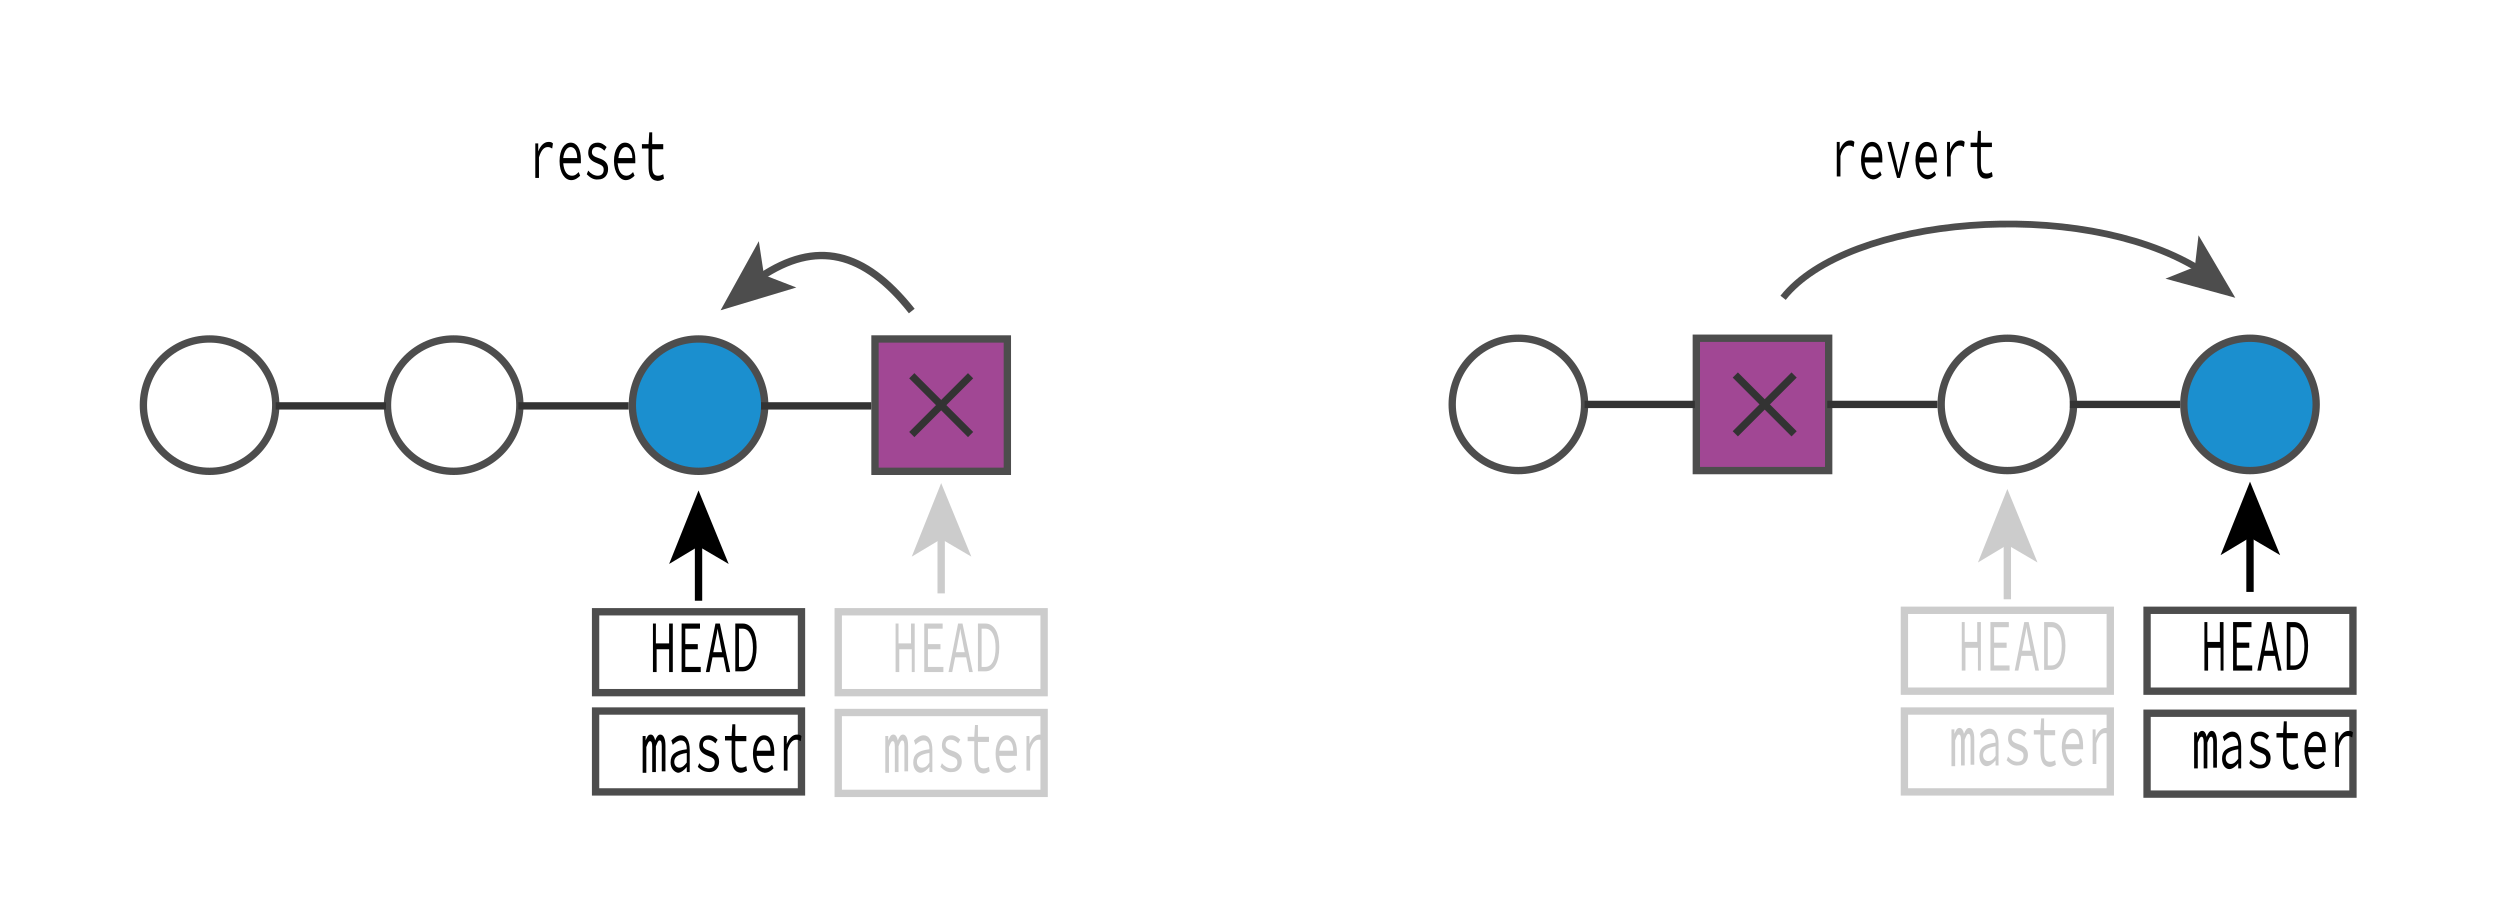 <?xml version="1.0" encoding="utf-8"?>
<!-- Generator: Adobe Illustrator 24.2.3, SVG Export Plug-In . SVG Version: 6.00 Build 0)  -->
<svg version="1.1" xmlns="http://www.w3.org/2000/svg" xmlns:xlink="http://www.w3.org/1999/xlink" x="0px" y="0px"
	 viewBox="0 0 340 123" style="enable-background:new 0 0 340 123;" xml:space="preserve">
<style type="text/css">
	.st0{fill:none;stroke:#999999;stroke-miterlimit:10;}
	.st1{fill:none;stroke:#999999;stroke-width:0.603;stroke-miterlimit:10;}
	.st2{fill:#F2F2F2;stroke:#999999;stroke-miterlimit:10;}
	.st3{fill:#1F69B2;stroke:#999999;stroke-miterlimit:10;}
	.st4{fill:#B8D7E9;stroke:#999999;stroke-miterlimit:10;}
	.st5{fill:#4D4D4D;stroke:#999999;stroke-miterlimit:10;}
	.st6{fill:#1B8FCF;}
	.st7{display:none;fill:none;stroke:#999999;stroke-miterlimit:10;}
	.st8{fill:#1F69B2;}
	.st9{fill:none;stroke:#E3051C;stroke-width:2;stroke-miterlimit:10;}
	.st10{fill:#F2F2F2;stroke:#E3051C;stroke-width:0.908;stroke-miterlimit:10;}
	.st11{fill:none;stroke:#4D4D4D;stroke-miterlimit:10;}
	.st12{fill:#1B8FCF;stroke:#4D4D4D;stroke-miterlimit:10;}
	.st13{fill:#A14794;stroke:#4D4D4D;stroke-miterlimit:10;}
	.st14{fill:none;stroke:#333333;stroke-miterlimit:10;}
	.st15{fill:none;stroke:#CCCCCC;stroke-miterlimit:10;}
	.st16{fill:none;stroke:#000000;stroke-miterlimit:10;stroke-dasharray:7.939;}
	.st17{fill:none;stroke:#CCCCCC;stroke-miterlimit:10;stroke-dasharray:7.939;}
	.st18{fill:#CCCCCC;}
	.st19{fill:#4D4D4D;}
	.st20{fill:none;stroke:#4D4D4D;stroke-width:0.921;stroke-miterlimit:10;}
	.st21{fill:none;}
	.st22{fill:none;stroke:#CCCCCC;stroke-miterlimit:10;stroke-dasharray:8.919,8.919;}
	.st23{fill:none;stroke:#CCCCCC;stroke-miterlimit:10;stroke-dasharray:8.692,8.692;}
	.st24{fill:none;stroke:#CCCCCC;stroke-width:0.731;stroke-miterlimit:10;}
	.st25{fill:none;stroke:#CCCCCC;stroke-width:0.731;stroke-miterlimit:10;stroke-dasharray:6.756,6.756;}
	.st26{fill:none;stroke:#CCCCCC;stroke-width:0.731;stroke-miterlimit:10;stroke-dasharray:6.495,6.495;}
	.st27{fill:none;stroke:#000000;stroke-width:0.843;stroke-miterlimit:10;}
	.st28{fill:none;stroke:#000000;stroke-width:0.843;stroke-miterlimit:10;stroke-dasharray:5.06,5.06;}
	.st29{fill:none;stroke:#D20A11;stroke-width:0.421;stroke-miterlimit:10;}
	.st30{fill:#D20A11;}
	.st31{fill:none;stroke:#000000;stroke-width:0.781;stroke-miterlimit:10;}
	.st32{fill:none;stroke:#D20A11;stroke-width:0.39;stroke-miterlimit:10;}
	.st33{fill:none;stroke:#000000;stroke-width:0.735;stroke-miterlimit:10;}
	.st34{fill:none;stroke:#D20A11;stroke-width:0.276;stroke-miterlimit:10;}
	.st35{fill:none;stroke:#D20A11;stroke-width:0.276;stroke-miterlimit:10;stroke-dasharray:2.231,2.231;}
	.st36{fill:none;stroke:#D20A11;stroke-width:0.368;stroke-miterlimit:10;}
	.st37{fill:none;stroke:#000000;stroke-miterlimit:10;}
	.st38{fill:none;stroke:#000000;stroke-miterlimit:10;stroke-dasharray:13.041,13.041;}
	.st39{fill:none;stroke:#000000;stroke-miterlimit:10;stroke-dasharray:6,6;}
	.st40{fill:none;stroke:#D20A11;stroke-width:3;stroke-miterlimit:10;}
	.st41{fill:none;stroke:#D20A11;stroke-width:3;stroke-miterlimit:10;stroke-dasharray:9.473,9.473;}
</style>
<g id="work">
	<g id="Workflows">
	</g>
	<g id="Rueckgaengig">
	</g>
	<g id="Wiederherstellen">
	</g>
	<g id="Reset-Revert">
		<g>
			<g>
				<circle class="st11" cx="28.5" cy="55.1" r="9"/>
				<circle class="st12" cx="95" cy="55.1" r="9"/>
				<circle class="st11" cx="61.7" cy="55.1" r="9"/>
				<rect x="119" y="46.1" class="st13" width="18" height="18"/>
				<line class="st14" x1="37.5" y1="55.2" x2="52.5" y2="55.2"/>
				<line class="st14" x1="85.5" y1="55.2" x2="70.5" y2="55.2"/>
				<line class="st14" x1="118.5" y1="55.2" x2="103.5" y2="55.2"/>
				<g>
					<line class="st14" x1="124" y1="59.1" x2="132" y2="51.1"/>
					<line class="st14" x1="132" y1="59.1" x2="124" y2="51.1"/>
				</g>
				<rect x="81" y="83.2" class="st11" width="28" height="11"/>
				<rect x="81" y="96.7" class="st11" width="28" height="11"/>
				<rect x="114" y="83.2" class="st15" width="28" height="11"/>
				<rect x="114" y="96.9" class="st15" width="28" height="11"/>
				<g>
					<g>
						<path d="M72.8,19.5h0.4l0,1.1h0c0.3-0.8,0.8-1.3,1.4-1.3c0.2,0,0.4,0,0.6,0.2l-0.1,0.7c-0.2-0.1-0.3-0.2-0.6-0.2
							c-0.5,0-0.9,0.4-1.2,1.4v2.8h-0.5V19.5z"/>
						<path d="M76.1,21.9c0-1.6,0.7-2.5,1.5-2.5c0.9,0,1.4,0.9,1.4,2.3c0,0.2,0,0.4,0,0.5h-2.4c0.1,1.1,0.5,1.7,1.2,1.7
							c0.4,0,0.6-0.2,0.9-0.5l0.2,0.5c-0.3,0.3-0.7,0.6-1.2,0.6C76.8,24.5,76.1,23.5,76.1,21.9z M76.6,21.5h1.9c0-1-0.4-1.5-0.9-1.5
							C77.1,20,76.7,20.6,76.6,21.5z"/>
						<path d="M79.8,23.7l0.2-0.5c0.3,0.4,0.8,0.7,1.3,0.7c0.5,0,0.8-0.3,0.8-0.8c0-0.4-0.1-0.6-0.9-0.9c-0.8-0.3-1.2-0.7-1.2-1.4
							c0-0.8,0.4-1.4,1.3-1.4c0.5,0,0.9,0.3,1.2,0.6l-0.3,0.5c-0.3-0.3-0.6-0.5-1-0.5c-0.5,0-0.7,0.3-0.7,0.7c0,0.4,0.3,0.6,0.9,0.8
							c1,0.3,1.3,0.8,1.3,1.5c0,0.8-0.5,1.4-1.3,1.4C80.7,24.5,80.2,24.1,79.8,23.7z"/>
						<path d="M83.5,21.9c0-1.6,0.7-2.5,1.5-2.5c0.9,0,1.4,0.9,1.4,2.3c0,0.2,0,0.4,0,0.5h-2.4c0.1,1.1,0.5,1.7,1.2,1.7
							c0.4,0,0.6-0.2,0.9-0.5l0.2,0.5c-0.3,0.3-0.7,0.6-1.2,0.6C84.3,24.5,83.5,23.5,83.5,21.9z M84.1,21.5H86c0-1-0.4-1.5-0.9-1.5
							C84.6,20,84.2,20.6,84.1,21.5z"/>
						<path d="M88.2,22.5v-2.3h-0.9v-0.6l0.9,0l0.1-1.6h0.4v1.6h1.5v0.7h-1.5v2.3c0,0.9,0.2,1.3,0.8,1.3c0.3,0,0.5-0.1,0.7-0.2
							l0.1,0.6c-0.3,0.2-0.6,0.3-0.9,0.3C88.4,24.5,88.2,23.7,88.2,22.5z"/>
					</g>
				</g>
				<g>
					<g>
						<line class="st16" x1="95" y1="73.8" x2="95" y2="81.7"/>
						<g>
							<polygon points="95,66.7 91,76.7 95,74.3 99.1,76.7 							"/>
						</g>
					</g>
				</g>
				<g>
					<g>
						<line class="st17" x1="128" y1="72.8" x2="128" y2="80.7"/>
						<g>
							<polygon class="st18" points="128,65.7 124,75.7 128,73.3 132.1,75.7 							"/>
						</g>
					</g>
				</g>
				<g>
					<g>
						<path class="st18" d="M121.7,84.8h0.5v2.7h1.7v-2.7h0.5v6.6H124v-3.1h-1.7v3.1h-0.5V84.8z"/>
						<path class="st18" d="M125.7,84.8h2.5v0.7h-2v2.1h1.7v0.7h-1.7v2.4h2.1v0.7h-2.6V84.8z"/>
						<path class="st18" d="M130.3,84.8h0.6l1.4,6.6h-0.5l-0.4-2h-1.5l-0.4,2h-0.5L130.3,84.8z M130,88.7h1.2l-0.2-1
							c-0.1-0.7-0.3-1.4-0.4-2.2h0c-0.1,0.8-0.3,1.5-0.4,2.2L130,88.7z"/>
						<path class="st18" d="M133,84.8h1c1.2,0,1.9,1.2,1.9,3.2c0,2.1-0.7,3.3-1.9,3.3h-1V84.8z M134,90.7c0.9,0,1.4-1,1.4-2.6
							c0-1.6-0.5-2.6-1.4-2.6h-0.5v5.2H134z"/>
					</g>
				</g>
				<g>
					<g>
						<path d="M88.7,84.8h0.5v2.7H91v-2.7h0.5v6.6H91v-3.1h-1.7v3.1h-0.5V84.8z"/>
						<path d="M92.7,84.8h2.5v0.7h-2v2.1h1.7v0.7h-1.7v2.4h2.1v0.7h-2.6V84.8z"/>
						<path d="M97.3,84.8h0.6l1.4,6.6h-0.5l-0.4-2h-1.5l-0.4,2h-0.5L97.3,84.8z M97,88.7h1.2l-0.2-1c-0.1-0.7-0.3-1.4-0.4-2.2h0
							c-0.1,0.8-0.3,1.5-0.4,2.2L97,88.7z"/>
						<path d="M100,84.8h1c1.2,0,1.9,1.2,1.9,3.2c0,2.1-0.7,3.3-1.9,3.3h-1V84.8z M101,90.7c0.9,0,1.4-1,1.4-2.6
							c0-1.6-0.5-2.6-1.4-2.6h-0.5v5.2H101z"/>
					</g>
				</g>
				<g>
					<g>
						<path d="M87.4,100.1h0.4l0,0.6h0c0.2-0.4,0.3-0.8,0.7-0.8c0.3,0,0.5,0.3,0.6,0.8c0.2-0.5,0.4-0.8,0.7-0.8
							c0.4,0,0.7,0.5,0.7,1.5v3.5H90v-3.4c0-0.6-0.1-0.8-0.3-0.8c-0.2,0-0.3,0.3-0.5,0.8v3.5h-0.5v-3.4c0-0.6-0.1-0.8-0.3-0.8
							c-0.2,0-0.3,0.3-0.5,0.8v3.5h-0.5V100.1z"/>
						<path d="M91.2,103.7c0-1.1,0.6-1.6,2.2-1.8c0-0.7-0.2-1.2-0.8-1.2c-0.4,0-0.8,0.3-1.1,0.6l-0.2-0.6c0.3-0.3,0.8-0.7,1.3-0.7
							c0.8,0,1.2,0.8,1.2,2v3h-0.4l0-0.7h0c-0.3,0.4-0.8,0.8-1.2,0.8C91.7,105,91.2,104.5,91.2,103.7z M93.4,103.7v-1.3
							c-1.3,0.2-1.7,0.6-1.7,1.2c0,0.5,0.3,0.8,0.7,0.8C92.8,104.4,93.1,104.1,93.4,103.7z"/>
						<path d="M94.9,104.3l0.2-0.5c0.3,0.4,0.8,0.7,1.3,0.7c0.5,0,0.8-0.3,0.8-0.8c0-0.4-0.1-0.6-0.9-0.9c-0.8-0.3-1.2-0.7-1.2-1.4
							c0-0.8,0.4-1.4,1.3-1.4c0.5,0,0.9,0.3,1.2,0.6l-0.3,0.5c-0.3-0.3-0.6-0.5-1-0.5c-0.5,0-0.7,0.3-0.7,0.7c0,0.4,0.3,0.6,0.9,0.8
							c1,0.3,1.3,0.8,1.3,1.5c0,0.8-0.5,1.4-1.3,1.4C95.8,105,95.3,104.7,94.9,104.3z"/>
						<path d="M99.5,103v-2.3h-0.9v-0.6l0.9,0l0.1-1.6h0.4v1.6h1.5v0.7H100v2.3c0,0.9,0.2,1.3,0.8,1.3c0.3,0,0.5-0.1,0.7-0.2
							l0.1,0.6c-0.3,0.2-0.6,0.3-0.9,0.3C99.8,105,99.5,104.2,99.5,103z"/>
						<path d="M102.4,102.5c0-1.6,0.7-2.5,1.5-2.5c0.9,0,1.4,0.9,1.4,2.3c0,0.2,0,0.4,0,0.5h-2.4c0.1,1.1,0.5,1.7,1.2,1.7
							c0.4,0,0.6-0.2,0.9-0.5l0.2,0.5c-0.3,0.3-0.7,0.6-1.2,0.6C103.1,105,102.4,104.1,102.4,102.5z M102.9,102.1h1.9
							c0-1-0.4-1.5-0.9-1.5C103.5,100.6,103,101.1,102.9,102.1z"/>
						<path d="M106.6,100.1h0.4l0,1.1h0c0.3-0.8,0.8-1.3,1.4-1.3c0.2,0,0.4,0,0.6,0.2l-0.1,0.7c-0.2-0.1-0.3-0.2-0.6-0.2
							c-0.5,0-0.9,0.4-1.2,1.4v2.8h-0.5V100.1z"/>
					</g>
				</g>
				<g>
					<g>
						<path class="st18" d="M120.4,100.1h0.4l0,0.6h0c0.2-0.4,0.3-0.8,0.7-0.8c0.3,0,0.5,0.3,0.6,0.8c0.2-0.5,0.4-0.8,0.7-0.8
							c0.4,0,0.7,0.5,0.7,1.5v3.5H123v-3.4c0-0.6-0.1-0.8-0.3-0.8c-0.2,0-0.3,0.3-0.5,0.8v3.5h-0.5v-3.4c0-0.6-0.1-0.8-0.3-0.8
							c-0.2,0-0.3,0.3-0.5,0.8v3.5h-0.5V100.1z"/>
						<path class="st18" d="M124.2,103.7c0-1.1,0.6-1.6,2.2-1.8c0-0.7-0.2-1.2-0.8-1.2c-0.4,0-0.8,0.3-1.1,0.6l-0.2-0.6
							c0.3-0.3,0.8-0.7,1.3-0.7c0.8,0,1.2,0.8,1.2,2v3h-0.4l0-0.7h0c-0.3,0.4-0.8,0.8-1.2,0.8C124.7,105.1,124.2,104.6,124.2,103.7z
							 M126.4,103.7v-1.3c-1.3,0.2-1.7,0.6-1.7,1.2c0,0.5,0.3,0.8,0.7,0.8C125.8,104.4,126.1,104.2,126.4,103.7z"/>
						<path class="st18" d="M127.9,104.3l0.2-0.5c0.3,0.4,0.8,0.7,1.3,0.7c0.5,0,0.8-0.3,0.8-0.8c0-0.4-0.1-0.6-0.9-0.9
							c-0.8-0.3-1.2-0.7-1.2-1.4c0-0.8,0.4-1.4,1.3-1.4c0.5,0,0.9,0.3,1.2,0.6l-0.3,0.5c-0.3-0.3-0.6-0.5-1-0.5
							c-0.5,0-0.7,0.3-0.7,0.7c0,0.4,0.3,0.6,0.9,0.8c1,0.3,1.3,0.8,1.3,1.5c0,0.8-0.5,1.4-1.3,1.4
							C128.8,105.1,128.3,104.7,127.9,104.3z"/>
						<path class="st18" d="M132.5,103.1v-2.3h-0.9v-0.6l0.9,0l0.1-1.6h0.4v1.6h1.5v0.7H133v2.3c0,0.9,0.2,1.3,0.8,1.3
							c0.3,0,0.5-0.1,0.7-0.2l0.1,0.6c-0.3,0.2-0.6,0.3-0.9,0.3C132.8,105.1,132.5,104.3,132.5,103.1z"/>
						<path class="st18" d="M135.4,102.5c0-1.6,0.7-2.5,1.5-2.5c0.9,0,1.4,0.9,1.4,2.3c0,0.2,0,0.4,0,0.5h-2.4
							c0.1,1.1,0.5,1.7,1.2,1.7c0.4,0,0.6-0.2,0.9-0.5l0.2,0.5c-0.3,0.3-0.7,0.6-1.2,0.6C136.1,105.1,135.4,104.2,135.4,102.5z
							 M135.9,102.1h1.9c0-1-0.4-1.5-0.9-1.5C136.5,100.6,136,101.2,135.9,102.1z"/>
						<path class="st18" d="M139.6,100.1h0.4l0,1.1h0c0.3-0.8,0.8-1.3,1.4-1.3c0.2,0,0.4,0,0.6,0.2l-0.1,0.7
							c-0.2-0.1-0.3-0.2-0.6-0.2c-0.5,0-0.9,0.4-1.2,1.4v2.8h-0.5V100.1z"/>
					</g>
				</g>
				<g>
					<g>
						<path class="st11" d="M103.4,37.7c7.6-5.1,14.1-3.6,20.6,4.6"/>
						<g>
							<polygon class="st19" points="98,42.2 108.3,39.1 103.9,37.4 103.2,32.8 							"/>
						</g>
					</g>
				</g>
			</g>
			<g>
				<rect x="230.7" y="46" class="st13" width="18" height="18"/>
				<circle class="st11" cx="206.5" cy="55" r="9"/>
				<circle class="st11" cx="273" cy="55" r="9"/>
				<circle class="st12" cx="306" cy="55" r="9"/>
				<line class="st14" x1="230.5" y1="55" x2="215.5" y2="55"/>
				<line class="st14" x1="263.5" y1="55" x2="248.5" y2="55"/>
				<line class="st14" x1="296.5" y1="55" x2="281.5" y2="55"/>
				<g>
					<line class="st14" x1="236" y1="59" x2="244" y2="51"/>
					<line class="st14" x1="244" y1="59" x2="236" y2="51"/>
				</g>
				<rect x="259" y="83" class="st15" width="28" height="11"/>
				<rect x="259" y="96.7" class="st15" width="28" height="11"/>
				<rect x="292" y="83" class="st11" width="28" height="11"/>
				<rect x="292" y="97" class="st11" width="28" height="11"/>
				<g>
					<g>
						<path d="M249.8,19.3h0.4l0,1.1h0c0.3-0.8,0.8-1.3,1.4-1.3c0.2,0,0.4,0,0.6,0.2l-0.1,0.7c-0.2-0.1-0.3-0.2-0.6-0.2
							c-0.5,0-0.9,0.4-1.2,1.4v2.8h-0.5V19.3z"/>
						<path d="M253.1,21.8c0-1.6,0.7-2.5,1.5-2.5c0.9,0,1.4,0.9,1.4,2.3c0,0.2,0,0.4,0,0.5h-2.4c0.1,1.1,0.5,1.7,1.2,1.7
							c0.4,0,0.6-0.2,0.9-0.5l0.2,0.5c-0.3,0.3-0.7,0.6-1.2,0.6C253.8,24.3,253.1,23.4,253.1,21.8z M253.6,21.4h1.9
							c0-1-0.4-1.5-0.9-1.5C254.1,19.9,253.7,20.4,253.6,21.4z"/>
						<path d="M256.7,19.3h0.5l0.7,2.8c0.1,0.5,0.2,1,0.3,1.4h0c0.1-0.5,0.2-0.9,0.3-1.4l0.7-2.8h0.5l-1.3,4.9H258L256.7,19.3z"/>
						<path d="M260.5,21.8c0-1.6,0.7-2.5,1.5-2.5c0.9,0,1.4,0.9,1.4,2.3c0,0.2,0,0.4,0,0.5h-2.4c0.1,1.1,0.5,1.7,1.2,1.7
							c0.4,0,0.6-0.2,0.9-0.5l0.2,0.5c-0.3,0.3-0.7,0.6-1.2,0.6C261.3,24.3,260.5,23.4,260.5,21.8z M261.1,21.4h1.9
							c0-1-0.4-1.5-0.9-1.5C261.6,19.9,261.2,20.4,261.1,21.4z"/>
						<path d="M264.8,19.3h0.4l0,1.1h0c0.3-0.8,0.8-1.3,1.4-1.3c0.2,0,0.4,0,0.6,0.2l-0.1,0.7c-0.2-0.1-0.3-0.2-0.6-0.2
							c-0.5,0-0.9,0.4-1.2,1.4v2.8h-0.5V19.3z"/>
						<path d="M268.9,22.3V20H268v-0.6l0.9,0l0.1-1.6h0.4v1.6h1.5V20h-1.5v2.3c0,0.9,0.2,1.3,0.8,1.3c0.3,0,0.5-0.1,0.7-0.2L271,24
							c-0.3,0.2-0.6,0.3-0.9,0.3C269.2,24.3,268.9,23.5,268.9,22.3z"/>
					</g>
				</g>
				<rect x="257.2" y="20.7" class="st21" width="17.8" height="0"/>
				<g>
					<g>
						<line class="st17" x1="273" y1="73.6" x2="273" y2="81.5"/>
						<g>
							<polygon class="st18" points="273,66.5 269,76.5 273,74.1 277.1,76.5 							"/>
						</g>
					</g>
				</g>
				<g>
					<g>
						<line class="st16" x1="306" y1="72.6" x2="306" y2="80.5"/>
						<g>
							<polygon points="306,65.5 302,75.5 306,73.1 310.1,75.5 							"/>
						</g>
					</g>
				</g>
				<g>
					<g>
						<path class="st18" d="M266.7,84.6h0.5v2.7h1.7v-2.7h0.5v6.6H269v-3.1h-1.7v3.1h-0.5V84.6z"/>
						<path class="st18" d="M270.7,84.6h2.5v0.7h-2v2.1h1.7v0.7h-1.7v2.4h2.1v0.7h-2.6V84.6z"/>
						<path class="st18" d="M275.3,84.6h0.6l1.4,6.6h-0.5l-0.4-2h-1.5l-0.4,2h-0.5L275.3,84.6z M275,88.5h1.2l-0.2-1
							c-0.1-0.7-0.3-1.4-0.4-2.2h0c-0.1,0.8-0.3,1.5-0.4,2.2L275,88.5z"/>
						<path class="st18" d="M278,84.6h1c1.2,0,1.9,1.2,1.9,3.2c0,2.1-0.7,3.3-1.9,3.3h-1V84.6z M279,90.5c0.9,0,1.4-1,1.4-2.6
							c0-1.6-0.5-2.6-1.4-2.6h-0.5v5.2H279z"/>
					</g>
				</g>
				<g>
					<g>
						<path d="M299.7,84.6h0.5v2.7h1.7v-2.7h0.5v6.6H302v-3.1h-1.7v3.1h-0.5V84.6z"/>
						<path d="M303.7,84.6h2.5v0.7h-2v2.1h1.7v0.7h-1.7v2.4h2.1v0.7h-2.6V84.6z"/>
						<path d="M308.3,84.6h0.6l1.4,6.6h-0.5l-0.4-2h-1.5l-0.4,2h-0.5L308.3,84.6z M308,88.5h1.2l-0.2-1c-0.1-0.7-0.3-1.4-0.4-2.2h0
							c-0.1,0.8-0.3,1.5-0.4,2.2L308,88.5z"/>
						<path d="M311,84.6h1c1.2,0,1.9,1.2,1.9,3.2c0,2.1-0.7,3.3-1.9,3.3h-1V84.6z M312,90.5c0.9,0,1.4-1,1.4-2.6
							c0-1.6-0.5-2.6-1.4-2.6h-0.5v5.2H312z"/>
					</g>
				</g>
				<g>
					<g>
						<path class="st18" d="M265.4,99.2h0.4l0,0.6h0c0.2-0.4,0.3-0.8,0.7-0.8c0.3,0,0.5,0.3,0.6,0.8c0.2-0.5,0.4-0.8,0.7-0.8
							c0.4,0,0.7,0.5,0.7,1.5v3.5H268v-3.4c0-0.6-0.1-0.8-0.3-0.8c-0.2,0-0.3,0.3-0.5,0.8v3.5h-0.5v-3.4c0-0.6-0.1-0.8-0.3-0.8
							c-0.2,0-0.3,0.3-0.5,0.8v3.5h-0.5V99.2z"/>
						<path class="st18" d="M269.2,102.8c0-1.1,0.6-1.6,2.2-1.8c0-0.7-0.2-1.2-0.8-1.2c-0.4,0-0.8,0.3-1.1,0.6l-0.2-0.6
							c0.3-0.3,0.8-0.7,1.3-0.7c0.8,0,1.2,0.8,1.2,2v3h-0.4l0-0.7h0c-0.3,0.4-0.8,0.8-1.2,0.8C269.7,104.2,269.2,103.7,269.2,102.8z
							 M271.4,102.8v-1.3c-1.3,0.2-1.7,0.6-1.7,1.2c0,0.5,0.3,0.8,0.7,0.8C270.8,103.5,271.1,103.3,271.4,102.8z"/>
						<path class="st18" d="M272.9,103.4l0.2-0.5c0.3,0.4,0.8,0.7,1.3,0.7c0.5,0,0.8-0.3,0.8-0.8c0-0.4-0.1-0.6-0.9-0.9
							c-0.8-0.3-1.2-0.7-1.2-1.4c0-0.8,0.4-1.4,1.3-1.4c0.5,0,0.9,0.3,1.2,0.6l-0.3,0.5c-0.3-0.3-0.6-0.5-1-0.5
							c-0.5,0-0.7,0.3-0.7,0.7c0,0.4,0.3,0.6,0.9,0.8c1,0.3,1.3,0.8,1.3,1.5c0,0.8-0.5,1.4-1.3,1.4
							C273.8,104.2,273.3,103.8,272.9,103.4z"/>
						<path class="st18" d="M277.5,102.2v-2.3h-0.9v-0.6l0.9,0l0.1-1.6h0.4v1.6h1.5v0.7H278v2.3c0,0.9,0.2,1.3,0.8,1.3
							c0.3,0,0.5-0.1,0.7-0.2l0.1,0.6c-0.3,0.2-0.6,0.3-0.9,0.3C277.8,104.2,277.5,103.4,277.5,102.2z"/>
						<path class="st18" d="M280.4,101.6c0-1.6,0.7-2.5,1.5-2.5c0.9,0,1.4,0.9,1.4,2.3c0,0.2,0,0.4,0,0.5h-2.4
							c0.1,1.1,0.5,1.7,1.2,1.7c0.4,0,0.6-0.2,0.9-0.5l0.2,0.5c-0.3,0.3-0.7,0.6-1.2,0.6C281.1,104.2,280.4,103.2,280.4,101.6z
							 M280.9,101.2h1.9c0-1-0.4-1.5-0.9-1.5C281.5,99.7,281,100.3,280.9,101.2z"/>
						<path class="st18" d="M284.6,99.2h0.4l0,1.1h0c0.3-0.8,0.8-1.3,1.4-1.3c0.2,0,0.4,0,0.6,0.2l-0.1,0.7
							c-0.2-0.1-0.3-0.2-0.6-0.2c-0.5,0-0.9,0.4-1.2,1.4v2.8h-0.5V99.2z"/>
					</g>
				</g>
				<g>
					<g>
						<path d="M298.4,99.6h0.4l0,0.6h0c0.2-0.4,0.3-0.8,0.7-0.8c0.3,0,0.5,0.3,0.6,0.8c0.2-0.5,0.4-0.8,0.7-0.8
							c0.4,0,0.7,0.5,0.7,1.5v3.5H301V101c0-0.6-0.1-0.8-0.3-0.8c-0.2,0-0.3,0.3-0.5,0.8v3.5h-0.5V101c0-0.6-0.1-0.8-0.3-0.8
							c-0.2,0-0.3,0.3-0.5,0.8v3.5h-0.5V99.6z"/>
						<path d="M302.2,103.2c0-1.1,0.6-1.6,2.2-1.8c0-0.7-0.2-1.2-0.8-1.2c-0.4,0-0.8,0.3-1.1,0.6l-0.2-0.6c0.3-0.3,0.8-0.7,1.3-0.7
							c0.8,0,1.2,0.8,1.2,2v3h-0.4l0-0.7h0c-0.3,0.4-0.8,0.8-1.2,0.8C302.7,104.6,302.2,104.1,302.2,103.2z M304.4,103.2v-1.3
							c-1.3,0.2-1.7,0.6-1.7,1.2c0,0.5,0.3,0.8,0.7,0.8C303.8,103.9,304.1,103.6,304.4,103.2z"/>
						<path d="M305.9,103.8l0.2-0.5c0.3,0.4,0.8,0.7,1.3,0.7c0.5,0,0.8-0.3,0.8-0.8c0-0.4-0.1-0.6-0.9-0.9c-0.8-0.3-1.2-0.7-1.2-1.4
							c0-0.8,0.4-1.4,1.3-1.4c0.5,0,0.9,0.3,1.2,0.6l-0.3,0.5c-0.3-0.3-0.6-0.5-1-0.5c-0.5,0-0.7,0.3-0.7,0.7c0,0.4,0.3,0.6,0.9,0.8
							c1,0.3,1.3,0.8,1.3,1.5c0,0.8-0.5,1.4-1.3,1.4C306.8,104.6,306.3,104.2,305.9,103.8z"/>
						<path d="M310.5,102.6v-2.3h-0.9v-0.6l0.9,0l0.1-1.6h0.4v1.6h1.5v0.7H311v2.3c0,0.9,0.2,1.3,0.8,1.3c0.3,0,0.5-0.1,0.7-0.2
							l0.1,0.6c-0.3,0.2-0.6,0.3-0.9,0.3C310.8,104.6,310.5,103.8,310.5,102.6z"/>
						<path d="M313.4,102c0-1.6,0.7-2.5,1.5-2.5c0.9,0,1.4,0.9,1.4,2.3c0,0.2,0,0.4,0,0.5h-2.4c0.1,1.1,0.5,1.7,1.2,1.7
							c0.4,0,0.6-0.2,0.9-0.5l0.2,0.5c-0.3,0.3-0.7,0.6-1.2,0.6C314.1,104.6,313.4,103.6,313.4,102z M313.9,101.6h1.9
							c0-1-0.4-1.5-0.9-1.5C314.5,100.1,314,100.6,313.9,101.6z"/>
						<path d="M317.6,99.6h0.4l0,1.1h0c0.3-0.8,0.8-1.3,1.4-1.3c0.2,0,0.4,0,0.6,0.2l-0.1,0.7c-0.2-0.1-0.3-0.2-0.6-0.2
							c-0.5,0-0.9,0.4-1.2,1.4v2.8h-0.5V99.6z"/>
					</g>
				</g>
				<g>
					<g>
						<path class="st20" d="M242.5,40.5c8.8-11.1,40.2-13.8,56.4-4"/>
						<g>
							<polygon class="st19" points="304,40.5 294.5,37.9 298.5,36.3 299,32 							"/>
						</g>
					</g>
				</g>
			</g>
		</g>
	</g>
</g>
<g id="vorlage">
</g>
</svg>
